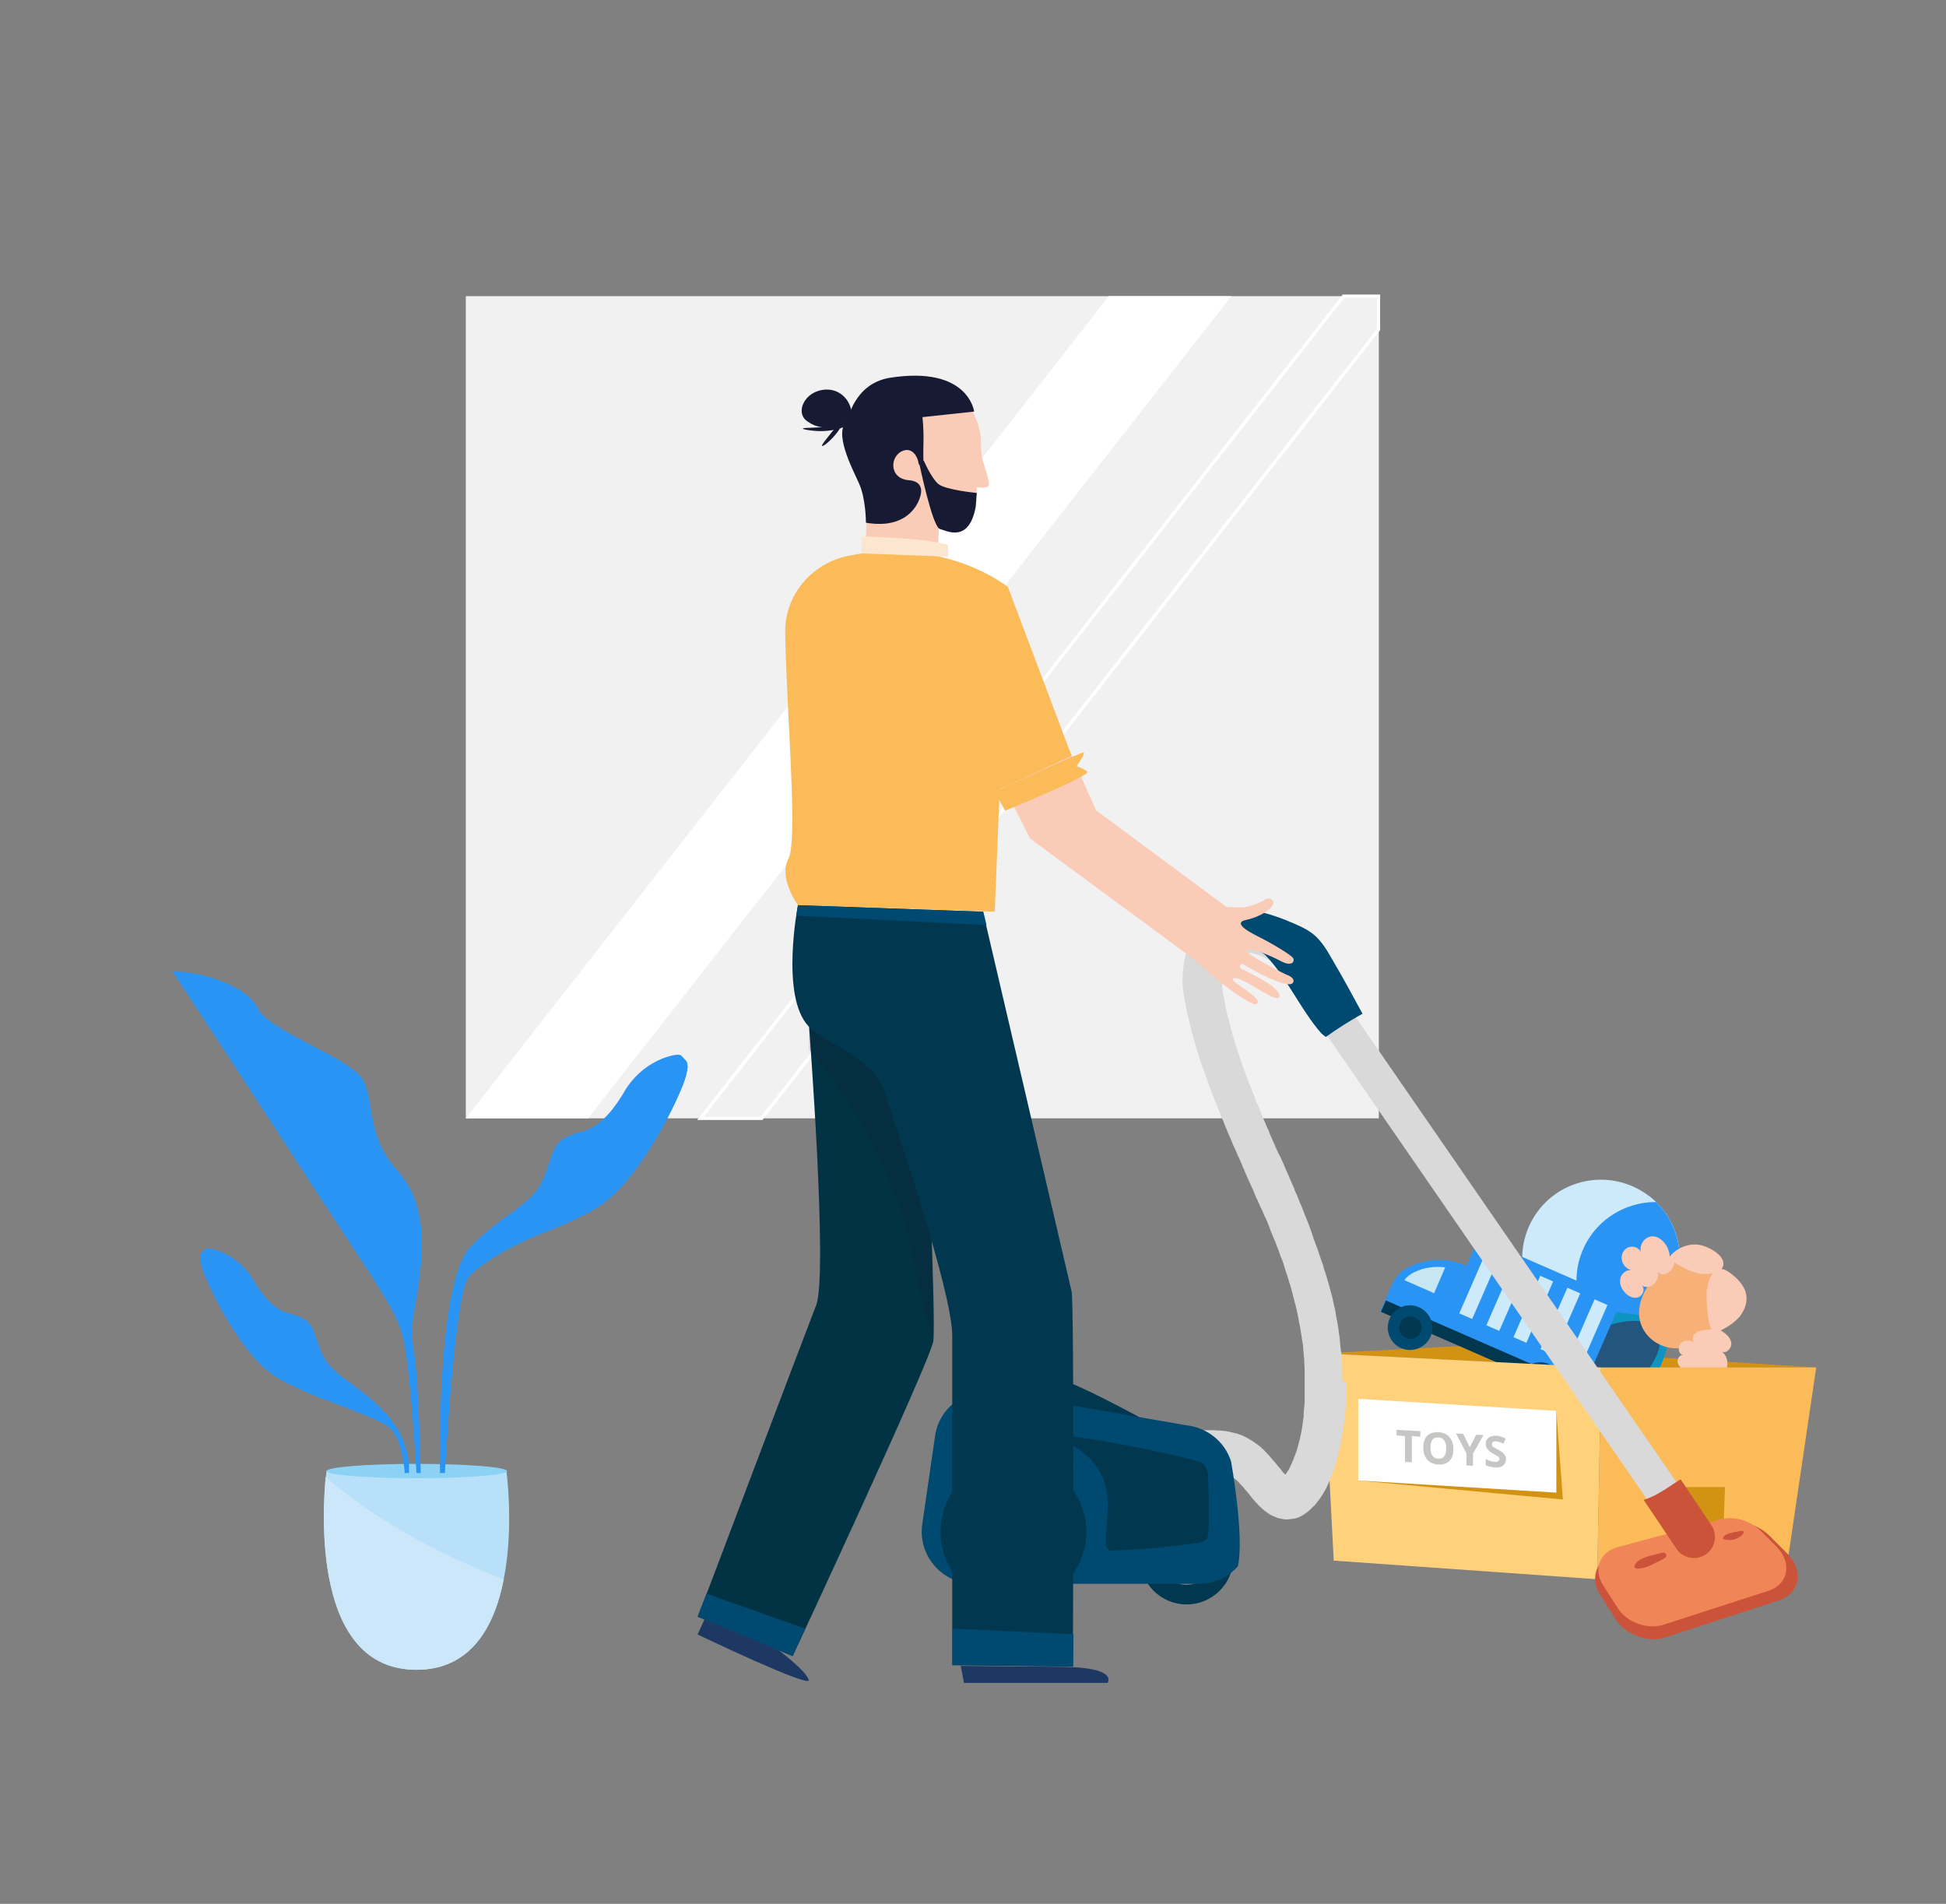 <svg xmlns="http://www.w3.org/2000/svg" xmlns:xlink="http://www.w3.org/1999/xlink" version="1.1" id="Layer_1" x="0px" y="0px" viewBox="0 0 595.3 582.4" style="enable-background:new 0 0 595.3 582.4;" xml:space="preserve">
<rect x="0" y="0" width="595.3" height="582.4" fill="#808080" stroke="none"/>
<style type="text/css">
	.st0{fill:#F1F1F1;}
	.st1{fill:#FFFFFF;}
	.st2{fill:none;stroke:#FFFFFF;stroke-miterlimit:10;}
	.st3{fill:#CDEAFB;}
	.st4{fill:#2A94F4;}
	.st5{fill:#D29315;}
	.st6{fill:#F7B178;}
	.st7{fill:#0E94C0;}
	.st8{fill:#23557D;}
	.st9{fill:#FACBB6;}
	.st10{fill:#01384F;}
	.st11{fill:#C6E6F3;}
	.st12{fill:#004970;}
	.st13{fill:#FED17A;}
	.st14{fill:#FABB58;}
	.st15{fill:#C6C6C5;}
	.st16{fill:#F1C24C;}
	.st17{fill:#D9D9D9;}
	.st18{fill:#808184;}
	.st19{fill:#CB5339;}
	.st20{fill:#F08557;}
	.st21{fill:#023344;}
	.st22{fill:#161A32;}
	.st23{fill:#FDE6CF;}
	.st24{opacity:0.15;fill:#161A32;}
	.st25{fill:#1C3863;}
	.st26{fill:#B8E1F9;}
	.st27{fill:#8CD2F4;}
	.st28{fill:#CCE7F9;}
</style>
<g>
	<rect x="142.5" y="90.6" class="st0" width="279.3" height="251.5"/>
	<polygon class="st1" points="179.9,342.1 142.5,342.1 339.2,90.6 376.7,90.6  "/>
	<polygon class="st2" points="421.7,90.6 421.7,100.8 233,342.1 214.3,342.1 411,90.6  "/>
</g>
<g>
	<g>
		<g>
			<path class="st3" d="M467.5,394.2c-5.1-12.3,0.7-26.4,13-31.5c8.3-3.4,17.4-1.9,24,3.2c3.2,2.5,5.8,5.8,7.5,9.8     c5.1,12.3-0.7,26.4-13,31.5c-4,1.7-8.2,2.2-12.2,1.7C478.5,407.8,470.9,402.5,467.5,394.2z"/>
			<path class="st3" d="M479.3,399.1c-5.1-12.3,0.7-26.4,13-31.5c4-1.7,8.2-2.2,12.2-1.7c0.7,0.6,1.4,1.2,2.1,1.8     c2.3,2.2,4.1,4.9,5.4,8c5.1,12.3-0.7,26.4-13,31.5c-3.1,1.3-6.3,1.9-9.5,1.8c-0.9,0-1.8-0.1-2.7-0.2     C483.6,406.4,481,403.1,479.3,399.1z"/>
			<path class="st4" d="M484.1,401.1c-5.1-12.3,0.7-26.4,13-31.5c3.1-1.3,6.3-1.9,9.5-1.9c2.3,2.2,4.1,4.9,5.4,8     c5.1,12.3-0.7,26.4-13,31.5c-3.1,1.3-6.3,1.9-9.5,1.8C487.3,406.8,485.4,404.2,484.1,401.1z"/>
		</g>
		<polygon class="st5" points="404.7,414 489.8,418.3 555.6,418.3 449.5,411.6   "/>
		<g>
			<g>
				<path class="st6" d="M491.3,436.9c-0.6,0.5-1.2,1-1.9,1.2c-0.7,0.2-1.6-0.1-1.9-0.8c-0.3-0.8,0.2-1.6,0.7-2.3      c2.3-2.9,4.8-5.8,7.3-8.5c2-2.2,7.5-4.8,5.7,0.1C499.8,430.3,494.2,434.3,491.3,436.9z"/>
				<path class="st6" d="M471.2,424.6c-6.9,3.5-13.2,8.3-18.5,14c-2.3,2.4-4.4,5.2-4.8,8.5c0,0.3,0,0.6,0.2,0.8      c0.2,0.1,0.4,0.1,0.6,0c1.9-0.4,3.5-1.6,5-2.8c3.5-2.8,7-5.5,10.4-8.3c3.1-2.5,6.3-5,8.8-8.1c1-1.2,1.8-3.1,0.6-4.1      c-0.4-0.4-0.9-0.5-1.5-0.5c-1.1,0-2.2,0.6-2.8,1.5L471.2,424.6z"/>
				<path class="st6" d="M477.3,430.4c-6.8,7.2-16.1,11.3-23.8,17.4c-1,0.8-2.1,2.2-1.3,3.3c0.5,0.8,1.7,0.8,2.6,0.6      c2.1-0.4,4.1-1.3,6.1-2.2c7.5-3.4,15.4-7.1,19.8-14.1c0.6-1,1.1-2,1.1-3.2c0-1.1-0.7-2.3-1.9-2.5c-1.8-0.3-3,1.8-4.4,3      L477.3,430.4z"/>
				<path class="st7" d="M500.8,402.2c-3-0.3-5.9-1-8.9-0.9c-2.6,0.1-7.1,1.1-7.9,4c-0.3,0.9,1,4.2,1.9,4.6c0.5,0.2,2,1,2.6,1      c3.9-0.7,8.2-3.5,11.7-5.3C504.5,403.2,504.3,402.6,500.8,402.2z"/>
				<path class="st7" d="M500.3,421.3c-0.5,1-4.1,1.6-4.2,2.7c0,1.1,3.7,2.8,4.7,3.1c1.6,0.5,3-1.1,3.8-2.5c1.8-3.1,3.4-6.4,4.6-9.8      c0.4-1.1,0.8-2.3,0.6-3.5c-0.1-1.4-1.2-3.1-2.8-2.8c-1.7,0.3-1.1,1.4-1.7,2.6C503.5,414.4,502,418,500.3,421.3z"/>
				<path class="st8" d="M503.6,404.3c-7.8-1.1-14.2,1.8-19.9,5c-6.4,3.5-12.6,7.4-18.7,11.2c3.8,8.2,10.6,16,18.6,21.5      c2.9-0.9,4.9-3.1,6.8-5.3c5.6-6.4,11.2-12.8,15.4-20.2c0.9-1.6,1.8-3.3,1.9-5.4c0.1-2.1-0.8-4.5-2.8-6.3L503.6,404.3z"/>
				<path class="st6" d="M528.7,395.7c-0.6-6.1-5.7-10.7-11.8-10.3c-0.9-0.2-1.9-0.1-3,0.3c-1.2,0.5-2.4,1-3.5,1.7      c-4.3,2.5-7.7,7-8.7,11.6c-2,8.7,6.3,15.3,14.5,13c2.4-0.7,4.7-2.1,6.6-3.9C526.6,405.2,529.2,400.8,528.7,395.7z"/>
			</g>
			<path class="st9" d="M523.9,406.5c-1,0.4-2.1,0.3-3.2,0.5c-1.1,0.2-2.2,0.6-2.7,1.6c-0.5,1,0.1,2.4,1.1,2.4     c-1.4-0.9-3.3-1.3-4.6-0.4c-1.3,0.9-1.3,3.5,0.3,3.9c-1.2,0-1.9,1.5-1.5,2.6c0.4,1.1,1.4,1.8,2.5,2.4c0.9,0.6,2,1.1,3.1,1     c1.1-0.1,2.2-1,2.1-2.1c0.7,2.5,4.3,3.4,6.2,1.6c1.9-1.7,1.5-5.2-0.6-6.6c1.4,0.9,3.3-1,3-2.7c-0.3-1.7-1.7-2.8-3.2-3.7     c2.2-1.1,4.3-2.5,5.9-4.4c1.5-2,2.4-4.5,1.8-6.9c-0.6-2.7-2.8-4.8-5-6.4c-4.5-3.4-6.4,1.6-7,5.4     C521.9,395.7,522.3,407.1,523.9,406.5z"/>
			<path class="st9" d="M519.9,389.6c-2.7-0.5-5.2-1.9-7.6-3.3c-0.4,1.1-0.9,2.2-1.8,2.9c-0.9,0.7-2.4,0.9-3.1,0.1     c-0.1,1.3-0.5,2.6-1.5,3.5c-0.9,0.9-2.5,1.2-3.6,0.5c1.1,1.1,0.2,3.2-1.3,3.6c-1.5,0.4-3.1-0.5-4.1-1.7c-1-1.2-1.6-2.7-1.2-4.2     c0.4-1.5,1.9-2.7,3.3-2.4c-1.5-0.5-2.7-1.8-2.9-3.4s0.7-3.2,2.2-3.7c1.5-0.5,3.3,0.3,3.8,1.8c-0.9-2.1,0.8-4.9,3.2-5.1     c1.3-0.1,2.6,0.6,3.5,1.6c1.2,1.2,1.9,2.9,2,4.6c2.1-2.7,5.7-4.1,9-3.6c2.3,0.3,7.4,2.8,7.4,5.7     C527.4,389.6,522.2,390,519.9,389.6z"/>
			<path class="st6" d="M483.9,405.3c0-0.1,0.1-0.2,0.1-0.3c-5,1.7-10.1,3.6-13.8,7.2c-0.7,0.7-1.4,2.1-0.5,2.6     c0.5,0.3,1.1,0.1,1.6,0c4.7-1.6,9.2-3.7,13.5-6.2C484.2,407.5,483.7,405.9,483.9,405.3z"/>
		</g>
		<g>
			<path class="st4" d="M422.3,401l57.5,25.1l2.6-5.9l-40.3-17.6l6.5-15.4l0,0c-5.5-2.4-11.8-2.3-17.3,0.2l-0.2,0.1     c-2.3,1.1-4.2,3-5.2,5.3L422.3,401z"/>
			
				<rect x="420.4" y="409.9" transform="matrix(-0.916 -0.4 0.4 -0.916 700.998 970.005)" class="st10" width="62.7" height="3.8"/>
			
				<rect x="445" y="386.9" transform="matrix(-0.916 -0.4 0.4 -0.916 738.269 954.53)" class="st4" width="47.7" height="26.6"/>
			<path class="st11" d="M432.6,389.2l0.2-0.1c2.9-1.4,6.2-1.8,9.3-1.4l-3.4,7.9l-9.1-4C430.4,390.5,431.5,389.7,432.6,389.2z"/>
			<path class="st12" d="M464.9,420.8c-1.5,3.5,0.1,7.5,3.5,9c3.5,1.5,7.5-0.1,9-3.5c1.5-3.5-0.1-7.5-3.5-9S466.4,417.3,464.9,420.8     z"/>
			<path class="st12" d="M425.1,403.4c-1.5,3.5,0.1,7.5,3.5,9c3.5,1.5,7.5-0.1,9-3.5c1.5-3.5-0.1-7.5-3.5-9     C430.7,398.3,426.7,399.9,425.1,403.4z"/>
			<path class="st10" d="M468,422.1c-0.8,1.7,0,3.7,1.8,4.5c1.7,0.8,3.7,0,4.5-1.8c0.8-1.7,0-3.7-1.8-4.5     C470.8,419.6,468.8,420.4,468,422.1z"/>
			<path class="st10" d="M428.3,404.8c-0.8,1.7,0,3.7,1.8,4.5c1.7,0.8,3.7,0,4.5-1.8c0.8-1.7,0-3.7-1.8-4.5     C431.1,402.3,429,403,428.3,404.8z"/>
			
				<rect x="483.4" y="397.3" transform="matrix(-0.916 -0.4 0.4 -0.916 767.41 975.267)" class="st3" width="4.3" height="20.5"/>
			
				<rect x="475.1" y="393.6" transform="matrix(-0.916 -0.4 0.4 -0.916 752.961 965.001)" class="st3" width="4.3" height="20.5"/>
			
				<rect x="466.8" y="390" transform="matrix(-0.916 -0.4 0.4 -0.916 738.512 954.735)" class="st3" width="4.3" height="20.5"/>
			
				<rect x="458.5" y="386.4" transform="matrix(-0.916 -0.4 0.4 -0.916 724.063 944.469)" class="st3" width="4.3" height="20.5"/>
			
				<rect x="450.2" y="382.8" transform="matrix(-0.916 -0.4 0.4 -0.916 709.613 934.203)" class="st3" width="4.3" height="20.5"/>
		</g>
		<polygon class="st13" points="404.7,414 489.8,418.3 488.6,483.1 408,477.4   "/>
		<polygon class="st14" points="489.8,418.3 555.6,418.3 546.8,477.9 488.6,483.1   "/>
		<polygon class="st5" points="512.8,480.9 511.3,454.9 527.7,454.9 526.8,479.7   "/>
	</g>
	<polygon class="st5" points="415.5,452.9 478.1,458.7 476.1,431.6  "/>
	<polygon class="st1" points="476.1,456.6 415.5,452.9 415.5,427.9 476.1,431.6  "/>
	<g>
		<path class="st15" d="M431.8,447.3l-2-0.1v-7.9l-2.6-0.2v-1.7l7.3,0.4v1.7l-2.6-0.2V447.3z"/>
		<path class="st15" d="M444.6,443.3c0,1.6-0.4,2.8-1.2,3.6c-0.8,0.8-1.9,1.2-3.4,1.1c-1.5-0.1-2.6-0.6-3.4-1.5    c-0.8-0.9-1.2-2.1-1.2-3.7c0-1.6,0.4-2.8,1.2-3.6c0.8-0.8,1.9-1.1,3.4-1.1c1.5,0.1,2.6,0.6,3.4,1.5    C444.2,440.5,444.6,441.7,444.6,443.3z M437.6,442.9c0,1.1,0.2,1.9,0.6,2.4c0.4,0.6,1,0.9,1.8,0.9c1.6,0.1,2.4-0.9,2.4-3.1    c0-2.2-0.8-3.3-2.4-3.4c-0.8,0-1.4,0.2-1.8,0.7C437.8,441,437.6,441.8,437.6,442.9z"/>
		<path class="st15" d="M449.6,442.7l2-3.8l2.2,0.1l-3.2,5.7v3.7l-2-0.1v-3.7l-3.2-6.1l2.2,0.1L449.6,442.7z"/>
		<path class="st15" d="M460.7,446.3c0,0.9-0.3,1.5-0.9,2c-0.6,0.5-1.5,0.7-2.6,0.6c-1-0.1-1.9-0.3-2.7-0.7v-1.9    c0.6,0.3,1.2,0.6,1.6,0.7c0.4,0.1,0.9,0.2,1.2,0.2c0.4,0,0.8,0,1-0.2c0.2-0.2,0.4-0.4,0.4-0.7c0-0.2-0.1-0.4-0.2-0.5    c-0.1-0.2-0.3-0.3-0.5-0.4c-0.2-0.1-0.6-0.4-1.2-0.7c-0.6-0.3-1-0.6-1.3-0.9c-0.3-0.3-0.5-0.6-0.7-0.9c-0.2-0.3-0.3-0.7-0.3-1.2    c0-0.8,0.3-1.5,0.9-1.9c0.6-0.5,1.4-0.6,2.4-0.6c0.5,0,1,0.1,1.4,0.3c0.5,0.1,0.9,0.3,1.4,0.6l-0.7,1.5c-0.5-0.2-0.9-0.4-1.3-0.5    c-0.3-0.1-0.7-0.2-1-0.2c-0.4,0-0.7,0.1-0.9,0.2c-0.2,0.2-0.3,0.4-0.3,0.7c0,0.2,0,0.3,0.1,0.5c0.1,0.1,0.2,0.3,0.4,0.4    c0.2,0.1,0.6,0.4,1.3,0.7c0.9,0.5,1.5,0.9,1.9,1.4C460.5,445.2,460.7,445.7,460.7,446.3z"/>
	</g>
</g>
<g>
	<g>
		<path class="st16" d="M549.4,189.2c0,0,0.1,0,0.1,0C549.5,189.1,549.5,189.1,549.4,189.2C549.5,189.2,549.4,189.2,549.4,189.2z"/>
	</g>
	<path class="st17" d="M520.4,473.6c-1.5,1-3.4,1.1-4.9,0.4c-0.9-0.4-1.8-1-2.4-1.9l-8.2-11.9L388.8,291.9c-1.6-2.4-1-5.5,1.4-7.1   c2.4-1.6,5.6-0.9,7.3,1.4l116.6,169l7.7,11.2C523.3,468.8,522.8,472,520.4,473.6z"/>
	<path class="st10" d="M377.3,476.5c0,7.9-6.4,14.3-14.3,14.3s-14.3-6.4-14.3-14.3c0-7.9,6.4-14.3,14.3-14.3   S377.3,468.6,377.3,476.5z"/>
	<path class="st18" d="M371.3,476.5c0,4.6-3.7,8.3-8.3,8.3c-4.6,0-8.3-3.7-8.3-8.3c0-4.6,3.7-8.3,8.3-8.3   C367.6,468.2,371.3,471.9,371.3,476.5z"/>
	<path class="st10" d="M300.9,423c0.9-2.5,2.1-5.3,4.6-6c1.1-0.3,2.3-0.1,3.5,0.1c13.6,2.7,26.1,9.3,38.4,15.8   c1.1,0.6,2.3,1.3,2.3,2.5c0,0.7-0.4,1.3-0.8,1.8c-2.3,2.5-6.2,2.4-9.6,2.2c-9.7-0.7-19.4-1.4-29.1-2.3c-2.4-0.2-10.6,0.3-12.3-1.8   C295.8,432.8,299.9,425.8,300.9,423z"/>
	<path class="st17" d="M411.9,423.5c0,1.3,0,2.6-0.1,3.9c0,0.6,0,1.3-0.1,1.9c0,1.2-0.1,2.4-0.3,3.6c0,0.4,0,0.8-0.1,1.2   c0,0.5-0.1,1-0.2,1.6c-0.1,0.8-0.2,1.7-0.4,2.6c-0.1,0.7-0.2,1.5-0.4,2.3c-0.1,0.6-0.2,1.2-0.4,1.8c-0.2,0.9-0.4,1.8-0.6,2.8   c-0.2,1-0.6,2.1-0.9,3.3c-0.2,0.7-0.5,1.5-0.8,2.2c-0.2,0.4-0.3,0.7-0.4,1.1c-0.1,0.3-0.3,0.7-0.4,1c-0.3,0.7-0.6,1.4-0.9,2   c-0.2,0.4-0.4,0.8-0.6,1.2c-0.5,0.8-1,1.7-1.5,2.4c-0.2,0.3-0.5,0.7-0.8,1c-0.1,0.2-0.2,0.3-0.3,0.4c-0.3,0.4-0.6,0.8-1,1.1   c-0.3,0.3-0.7,0.7-1,1c-0.6,0.5-1.2,1-1.7,1.3c-0.4,0.3-0.8,0.5-1.2,0.7c-0.3,0.2-0.6,0.3-1,0.4c-0.5,0.2-0.9,0.3-1.4,0.3   c-0.6,0.1-1.1,0.2-1.7,0.2h-0.3c-0.5,0-1-0.1-1.4-0.2c-0.7-0.1-1.4-0.3-2-0.6c-0.2-0.1-0.4-0.2-0.7-0.3c-0.9-0.4-1.7-1-2.5-1.6   c-0.4-0.3-0.7-0.6-1.1-1c-0.4-0.3-0.8-0.7-1.2-1.2c-0.3-0.3-0.6-0.6-0.9-1c-0.4-0.4-0.7-0.8-1.1-1.3c-0.2-0.3-0.4-0.5-0.6-0.8   c0-0.1-0.1-0.1-0.2-0.2c-0.2-0.3-0.4-0.6-0.7-0.8c-0.3-0.5-0.7-0.9-1.1-1.3c-0.4-0.4-0.7-0.8-1.1-1.2c-0.4-0.4-0.7-0.7-1.1-1   c0,0,0,0-0.1,0c-0.4-0.3-0.7-0.5-1.1-0.7c-0.3-0.2-0.6-0.3-0.9-0.4c-0.4-0.2-0.9-0.3-1.3-0.4c-0.2-0.1-0.4-0.1-0.6-0.1   c-0.4-0.1-0.7-0.2-1.1-0.2c-0.3-0.1-0.6-0.1-1-0.1c-0.4,0-0.8,0-1.2,0c-0.4,0-0.9,0-1.4,0.1c-0.4,0-0.9,0.1-1.3,0.2   c-0.4,0-0.7,0.1-1.1,0.2c-2.7,0.5-5.3,1.4-7.6,2.4l-4.3-12.2c3.3-1.4,6.5-2.3,9.4-2.9c0.4-0.1,0.9-0.2,1.3-0.3   c0.8-0.1,1.5-0.2,2.2-0.3c0.6,0,1.1-0.1,1.6-0.1c0.6,0,1.1,0,1.7,0c0.5,0,1,0,1.5,0.1c0.6,0,1.2,0,1.8,0.1c0.6,0,1.3,0.2,1.9,0.3   c0.6,0.1,1.2,0.3,1.7,0.4c0.6,0.1,1.1,0.3,1.6,0.5c0.4,0.1,0.8,0.3,1.2,0.5c0.4,0.2,0.9,0.4,1.3,0.7c0.5,0.3,1,0.5,1.5,0.9   c0.4,0.3,0.9,0.6,1.3,0.9c0,0,0.1,0.1,0.1,0.1c0.3,0.2,0.6,0.4,0.9,0.7c0.6,0.5,1.2,1.1,1.7,1.7c0.2,0.2,0.4,0.4,0.6,0.6   c0.4,0.5,0.9,1,1.2,1.4c0.4,0.5,0.9,1,1.3,1.5c0.1,0.1,0.2,0.2,0.2,0.3c0.2,0.2,0.4,0.5,0.6,0.7c0.3,0.3,0.6,0.7,0.9,1.1   c0.2,0.3,0.4,0.5,0.6,0.7c0.2,0.1,0.3,0.3,0.4,0.4c0,0,0,0,0,0c0.2-0.2,0.3-0.3,0.4-0.6c0.1-0.1,0.2-0.2,0.2-0.3   c0.1-0.1,0.2-0.3,0.3-0.4c0.1-0.1,0.2-0.3,0.2-0.4c0.2-0.3,0.3-0.5,0.4-0.8c0.1-0.1,0.2-0.3,0.2-0.4c0.2-0.4,0.4-0.9,0.6-1.4   c0.2-0.2,0.2-0.5,0.3-0.7c0.1-0.3,0.2-0.5,0.3-0.8c0.2-0.5,0.4-1,0.6-1.6c0.2-0.8,0.5-1.7,0.7-2.6c0-0.2,0.1-0.4,0.2-0.7   c0.2-0.8,0.3-1.6,0.5-2.4c0.1-0.4,0.1-0.8,0.2-1.2c0.1-0.5,0.2-1,0.2-1.4c0.1-0.4,0.1-0.9,0.2-1.4c0.1-0.3,0.1-0.6,0.1-0.9   c0-0.1,0-0.2,0-0.3c0-0.6,0.1-1.1,0.1-1.7v0c0.1-0.8,0.2-1.5,0.2-2.3c0-0.3,0-0.6,0-0.9c0-0.4,0.1-0.7,0-1.1c0-0.5,0-1,0-1.5   c0-0.3,0-0.5,0-0.7c0-0.9,0-1.8,0-2.7c0-0.2,0-0.4,0-0.6c0-0.6,0-1.1,0-1.7c0-0.1,0-0.2,0-0.3c0-0.7,0-1.4-0.1-2.1   c0-0.2,0-0.3,0-0.5c0-0.8-0.1-1.7-0.2-2.5c0-0.1,0-0.3,0-0.4c-0.1-0.8-0.2-1.5-0.2-2.3c0-0.2,0-0.3-0.1-0.5   c-0.1-0.7-0.2-1.3-0.3-1.9c0-0.4-0.1-0.8-0.2-1.3c-0.1-1-0.3-1.9-0.5-2.9c-0.1-0.3-0.2-0.7-0.2-1.1c-0.2-1-0.4-2-0.6-3   c0-0.2-0.1-0.4-0.2-0.7c-0.1-0.6-0.2-1.1-0.4-1.6c-0.1-0.4-0.2-0.8-0.3-1.2c-0.2-0.9-0.5-1.8-0.7-2.7c0-0.2-0.1-0.3-0.1-0.4v0   c-0.2-0.7-0.4-1.5-0.7-2.2c0-0.2-0.1-0.3-0.1-0.5c-0.3-0.9-0.6-1.8-0.9-2.7c-0.2-0.7-0.4-1.3-0.6-2c-0.2-0.6-0.4-1.3-0.7-1.9   c-0.2-0.4-0.3-0.9-0.5-1.3c-0.2-0.7-0.5-1.5-0.8-2.2c0-0.1,0-0.1-0.1-0.2c-0.2-0.7-0.5-1.4-0.8-2c0-0.1,0-0.2-0.1-0.3   c-0.4-0.9-0.7-1.8-1.1-2.7c-0.1-0.3-0.2-0.6-0.3-0.9c-0.4-1-0.8-1.9-1.2-2.9c-0.1-0.1-0.1-0.2-0.2-0.3c-0.3-0.7-0.6-1.5-1-2.3   c0-0.1-0.1-0.2-0.2-0.3c-0.3-0.7-0.6-1.5-1-2.3c-0.1-0.3-0.2-0.5-0.4-0.8c-0.4-1.1-0.9-2.2-1.4-3.3c-0.1-0.2-0.2-0.5-0.3-0.7   c-0.2-0.4-0.4-0.9-0.6-1.3c-0.2-0.4-0.3-0.7-0.5-1.1c-0.2-0.4-0.4-0.9-0.6-1.4c-0.1-0.3-0.2-0.5-0.3-0.8c-0.2-0.3-0.4-0.7-0.5-1.1   c-0.4-1-0.8-1.9-1.2-2.8c-0.2-0.3-0.4-0.7-0.5-1.1c-0.3-0.7-0.6-1.3-0.9-2c-0.2-0.3-0.3-0.6-0.4-0.9c-0.5-1.2-1-2.4-1.5-3.5   c-0.2-0.5-0.4-1-0.6-1.5c-0.4-1-0.9-2.1-1.3-3.2c-0.1-0.1-0.2-0.3-0.2-0.4c-0.4-1-0.8-2-1.2-3c-0.2-0.5-0.4-1-0.6-1.5   c-0.2-0.5-0.4-1-0.6-1.6c-0.3-0.7-0.6-1.5-0.9-2.3c-0.2-0.5-0.3-1-0.5-1.4c-0.2-0.4-0.3-0.8-0.4-1.2c-0.4-1.2-0.9-2.4-1.3-3.5   c-0.1-0.4-0.2-0.7-0.4-1.1c-0.2-0.6-0.4-1.1-0.6-1.7c-0.1-0.5-0.3-1-0.4-1.4c-0.1-0.3-0.2-0.7-0.3-1c-0.2-0.7-0.4-1.4-0.6-2   c-0.2-0.7-0.4-1.4-0.6-2c-0.1-0.4-0.2-0.9-0.4-1.4c-0.2-0.7-0.4-1.5-0.5-2.2c-0.2-0.5-0.3-1-0.4-1.6c-0.2-0.8-0.4-1.6-0.6-2.4   c-0.1-0.4-0.2-0.8-0.2-1.2c-0.2-1-0.4-2-0.6-3c-0.1-0.5-0.2-0.9-0.2-1.4c-0.1-0.3-0.2-0.7-0.2-1c-0.3-2.3-0.3-4.5-0.1-6.7   c0-0.2,0-0.5,0.1-0.7c0.3-2.6,0.9-5,1.9-7.1c0.1-0.3,0.2-0.6,0.4-0.8c1.2-2.4,2.9-4.4,5-6c0.1-0.1,0.2-0.2,0.3-0.2   c0.3-0.3,0.6-0.6,1-0.8c2.7-1.7,5.6-2.6,8.8-2.8h0c6.7-0.4,14.3,2.6,21.2,8.7l-7.7,10.1c-4.1-3.6-7.9-5.3-11-5.7   c-0.4,0-0.9-0.1-1.2-0.1c-0.9,0-1.7,0.1-2.4,0.3c-0.6,0.1-1.1,0.3-1.6,0.7c-0.4,0.3-0.8,0.6-1.1,1c-0.4,0.4-0.7,1-1,1.6   c-0.4,0.9-0.7,2-0.8,3.2c0,0.3,0,0.5,0,0.8c0,1.1,0,2.4,0.2,3.7l0.1,0.8c0,0.2,0.1,0.4,0.1,0.6c0.1,0.8,0.3,1.5,0.4,2.3   c0,0.2,0.1,0.3,0.1,0.5c0.2,0.8,0.3,1.6,0.5,2.4c0,0,0,0,0,0.1c0.2,1,0.5,2,0.8,3.1c0,0,0,0.1,0,0.1c0.2,0.7,0.4,1.5,0.6,2.3   c0,0.1,0,0.2,0.1,0.3c0.3,1.2,0.6,2.4,1,3.5c0.3,0.9,0.6,1.9,0.9,2.8c0,0.1,0.1,0.3,0.1,0.4c0.4,1.1,0.7,2.2,1.1,3.3   c0,0.1,0.1,0.2,0.1,0.3c0.3,0.9,0.6,1.8,1,2.7c0,0.1,0.1,0.2,0.1,0.3c0.4,1.2,0.9,2.4,1.4,3.6c0,0,0,0,0,0c0.5,1.2,0.9,2.4,1.4,3.6   c0,0.1,0.1,0.2,0.1,0.3c0.3,0.8,0.6,1.6,1,2.4c0.2,0.3,0.3,0.7,0.4,1c0.4,0.9,0.8,1.8,1.1,2.7c0.2,0.5,0.4,1,0.7,1.6   c0.3,0.8,0.6,1.5,1,2.3c0.1,0.2,0.2,0.3,0.2,0.6c0.4,1,0.9,2,1.3,3c0.1,0.1,0.1,0.3,0.2,0.4c0.4,1,0.9,2.1,1.4,3.1   c0,0.1,0.1,0.1,0.1,0.2c0,0.1,0.1,0.2,0.2,0.3c0.4,1,0.9,1.9,1.3,2.9c0,0.1,0,0.2,0.1,0.3c0.4,0.9,0.8,1.8,1.2,2.7   c0.2,0.3,0.3,0.6,0.4,1c0.4,0.9,0.8,1.8,1.2,2.7h0c0.2,0.3,0.3,0.7,0.4,1.1c0.2,0.4,0.4,0.9,0.6,1.3c0.2,0.4,0.3,0.8,0.5,1.2   c0.3,0.8,0.6,1.6,1,2.4c0,0.1,0.1,0.2,0.1,0.3c0.4,1.1,0.9,2.2,1.3,3.3c0.1,0.2,0.2,0.3,0.2,0.5c0.3,0.6,0.5,1.2,0.7,1.8   c0.1,0.2,0.2,0.4,0.2,0.6c0.4,0.8,0.6,1.7,0.9,2.5c0.1,0.2,0.2,0.4,0.2,0.7c0.3,0.7,0.5,1.3,0.7,1.9c0.3,0.7,0.6,1.4,0.8,2.2   c0.2,0.6,0.4,1.1,0.6,1.7c0.2,0.7,0.4,1.3,0.7,2c0.2,0.7,0.4,1.4,0.6,2.1c0.1,0.2,0.1,0.3,0.2,0.5c0.3,1,0.6,2,0.9,3   c0.1,0.1,0.1,0.3,0.1,0.4c0.3,1,0.6,2.1,0.9,3.2c0,0,0,0,0,0c0.3,1.2,0.6,2.4,0.8,3.6c0,0.1,0.1,0.2,0.1,0.3   c0.2,0.9,0.4,1.7,0.5,2.6c0,0.1,0,0.1,0,0.2c0.3,1.4,0.6,2.9,0.8,4.4c0,0.1,0,0.3,0,0.4c0.2,0.9,0.3,1.8,0.4,2.8c0,0.1,0,0.3,0,0.4   c0.1,0.9,0.2,1.8,0.3,2.7c0,0.2,0.1,0.4,0.1,0.6c0.1,0.7,0.1,1.5,0.2,2.3c0,0.3,0,0.6,0,0.9c0.1,0.7,0.1,1.5,0.1,2.3   c0,0.4,0.1,0.8,0,1.2c0,0.5,0.1,1.1,0,1.7C411.9,422.7,411.9,423.1,411.9,423.5z"/>
	<path class="st12" d="M405.6,317.2c3.6-2.6,7.3-4.9,11.2-7.1c-3-5.5-6-11.1-9.2-16.5c-1.6-2.8-3.2-5.6-5.7-7.7   c-2.2-1.8-4.9-2.9-7.5-4c-4.1-1.7-13.2-5.1-16.5-2.2c-2,1.7-2.6,4.6-3.2,7.2c2.2,2,10.2,3,12.4,5.3c6.6,6.8,10.7,16.6,17.1,23.9   C404.7,316.5,405.1,316.9,405.6,317.2z"/>
	<path class="st12" d="M378.7,479.1c2-9.3-2.1-32-2.1-32c-1.9-6.1-7.3-10.4-13.7-11.1l-59.4-10.3c-8.4-0.8-16,4.9-17.4,13.2   l-3.9,26.9c-1.7,9.8,5.9,18.7,15.8,18.7h68.5C371.6,484.6,375.8,482.4,378.7,479.1z"/>
	
		<ellipse transform="matrix(0.23 -0.973 0.973 0.23 -217.056 662.581)" class="st10" cx="310.1" cy="468.4" rx="22.3" ry="22.3"/>
	<path class="st18" d="M323,468.4c0,7.1-5.8,12.9-12.9,12.9s-12.9-5.8-12.9-12.9c0-7.1,5.8-12.9,12.9-12.9S323,461.3,323,468.4z"/>
	<path class="st10" d="M327.9,442.1c4.7,2.5,8.6,6.7,10.1,11.7c1.7,5.8,0.3,12,0.3,18c0,0.7,0.1,1.6,0.6,2.1   c0.5,0.5,1.3,0.5,1.9,0.4c8.6-0.3,17.3-1.1,25.8-2.4c0.8-0.1,1.6-0.3,2.2-0.8c0.8-0.7,0.9-1.9,0.9-3c0.1-5.3,0.1-10.5-0.1-15.8   c-0.1-1.5-0.2-3.1-1.2-4.2c-0.7-0.7-1.7-1.1-2.6-1.3c-5.8-1.6-39.1-9.1-50-8.1C319.9,439.2,324.1,440.1,327.9,442.1z"/>
	<path class="st19" d="M494.3,475.3l34-9.2c4.4-1.2,9.6,0.3,13,3.7l5.4,5.4c5.2,5.2,3.9,12.3-2.6,14.4l-34.7,11.3   c-5.4,1.7-12.1-0.8-15.2-5.6l-4.7-7.4C486.2,482.6,488.4,476.9,494.3,475.3z"/>
	<path class="st20" d="M494.8,473.3l31.6-8.5c4.1-1.1,8.9,0.3,12.1,3.4l5,5c4.8,4.8,3.6,11.4-2.4,13.4L508.9,497   c-5,1.6-11.3-0.7-14.1-5.2l-4.4-6.9C487.3,480.1,489.4,474.8,494.8,473.3z"/>
	<path class="st19" d="M521.8,475.5c-1.9,1.3-4.2,1.4-6.1,0.6c-1.2-0.5-2.2-1.3-2.9-2.4l-10-14.9c4-1.1,7.8-4.1,11.3-6.3l9.4,14   C525.5,469.5,524.7,473.6,521.8,475.5z"/>
	<path class="st19" d="M508,475.1c0.6-0.2,1.5-0.2,1.7,0.4c0.3,0.6-0.4,1.2-1.1,1.5c-1.3,0.7-2.6,1.3-4,2c-1.2,0.6-6.4,2-4-1   C502.1,476.3,505.9,475.7,508,475.1z"/>
	<path class="st19" d="M532.8,468.3c0.2,0,0.4,0,0.5,0.1c0.2,0.2,0.1,0.5-0.1,0.8c-1.4,1.8-4.1,2.4-6.2,1.5   C527.2,468.9,531.4,468.6,532.8,468.3z"/>
</g>
<g>
	<path class="st21" d="M247.5,314c0,0,5.8,75.6,2.2,85.2c-3.8,9.8-36.2,95.4-36.2,95.4l29,12c0,0,42.1-90.3,43-96.3   c0.9-6-2.3-77.3-2.3-77.3l-8.8-15.1L247.5,314z"/>
	<path class="st9" d="M297.4,125.6c0,0,2.8,5,2.7,9.8c-0.1,2.3,0.2,4.6,0.9,6.7c0.9,2.7,1.9,5.9,1.4,6.5c-0.8,1-3.6,0.4-3.6,0.4   s0.1,14.4-7.3,13.4c-7-0.9-4.3-1-4.3-1l-0.3,8.8l-22.2-0.8l0.4-10.5l3.4-36.7L297.4,125.6z"/>
	<path class="st22" d="M259.3,128.6c-4.5,3.5,1.3,14.4,3.4,19.1c2.2,4.6,2.2,12.2,2.2,12.2c14,2.4,16.5-7.7,16.5-7.7   s2.1-4.9-3.4-5.3c-6.2-0.5-5.9-7.7-1.5-9.1c2.6-0.8,4.2,1.8,4.5,3.9c0.2,1.2,1.5,0.5,1.5,0.5s-0.1-4.1,0-7.3   c0.1-3.4-0.3-7.3-0.3-7.3l15.8-1.7c0,0-1.7-14.2-26-10.3C261.2,117.5,259.3,128.6,259.3,128.6z"/>
	<path class="st22" d="M260,129.5c1.5-3.5-0.3-7.9-3.8-9.6c-3.5-1.7-8.2-0.3-10.1,2.9c-0.9,1.4-1.2,3.3-0.4,4.7   c0.4,0.8,1.1,1.3,1.9,1.8c3.4,2.2,8.2,1.9,11.4-0.5"/>
	<path class="st22" d="M281.2,141.7c0,0,4,19.4,6.3,20.1c2.3,0.7,9,4.3,11-6.9l0.3-4.1c0,0-9.4-0.9-11.7-2.7   c-2.2-1.8-4.5-7.2-4.5-7.2L281.2,141.7z"/>
	<g>
		<path class="st22" d="M265.9,121.8c0.2,0,0.1,1.5-1,3.4c-1.1,2-3.6,4.2-6.9,5.5c-3.3,1.2-6.5,1.3-8.8,1.1    c-2.2-0.2-3.6-0.5-3.6-0.7c0-0.2,1.4-0.2,3.6-0.3c2.2-0.1,5.2-0.3,8.3-1.4c3-1.1,5.3-3.1,6.6-4.7    C265.3,123.1,265.6,121.8,265.9,121.8z"/>
	</g>
	<g>
		<path class="st22" d="M258.7,126.8c0.3,0.1-0.6,2.8-2.6,5.5c-2.1,2.7-4.4,4.4-4.6,4.1c-0.3-0.3,1.5-2.3,3.5-4.9    C256.9,128.9,258.3,126.6,258.7,126.8z"/>
	</g>
	<path class="st14" d="M259.6,170c-11.4,2.3-19.5,12.1-19.4,23.3c0.3,22.9,4,63.8,1,69.4c-3.2,5.8,2.9,14.2,2.9,14.2l60.2,2l4-99.3   C308.3,179.5,289.3,164.1,259.6,170z"/>
	<g>
		<polyline class="st9" points="375.7,277.8 335.3,247.9 315.4,203 291.4,209.6 315.1,256.5 364.9,293.2 375.7,277.8   "/>
		<g>
			<g>
				<path class="st9" d="M366.4,276.4l4.6,0.4c0,0,2.8,0.7,7.8,0.8c1.3,0,2.6-0.1,3.8-0.5c1.5-0.5,3.5-1.2,4.4-1.9      c1.2-0.9,2.9,0.1,2.5,1.4c-0.4,1.3-3.6,3.8-8.3,4.8c-4.7,1,2.1,4.3,4.5,5.5c2.4,1.2,9.8,5.4,10,6.4c0.3,1.5-1.3,2.1-3.7,0.8      c-2.4-1.3-9.9-4.7-10.5-3.4c-0.6,1.3,11.9,7.4,11.9,7.4s2.9,0.9,2.2,2.4c-1.2,2.7-14-4.7-15.2-5.5c-0.8-0.5-1.6,0.9-0.6,1.4      c1,0.5,12.7,5.8,11.5,8.6c-0.9,2.1-10.6-6-13.7-5.8c-3.1,0.2,8,5.5,7.1,7.5c-0.4,0.7-0.7,1.3-6.6-2.7      c-6.1-4-20.6-17.5-20.6-17.5l9.1-10.2"/>
			</g>
		</g>
	</g>
	<path class="st14" d="M308.3,179.5l19.5,51.7l-23.6,11c0,0-23.6-45.2-23.6-49.3C280.7,188.8,288.8,166.5,308.3,179.5z"/>
	<path class="st14" d="M304.3,242.2l3.2,5.8c0,0,26.3-10.8,25.1-11.9s-3.3-1.7-3.3-1.7s3.1-4.2,2.1-4.2   C330.4,230.2,304.3,242.2,304.3,242.2z"/>
	<path class="st23" d="M263.6,169.3v-5.2c0,0,19.9,0.4,26.4,2.6v3.6L263.6,169.3z"/>
	<path class="st24" d="M247.5,314v7.1c0,0,25,28.1,31.5,62.8c2.7,14.4,6.4,26.4,6.4,26.4l-0.5-31.1l-10.7-53.8L247.5,314z"/>
	<path class="st10" d="M244.1,276.9c0,0-5.5,28,3.3,37.1c5,5.1,20.1,9.8,23.2,19.9c2.5,8.2,20.7,60.8,20.7,74.7   c0,10.8,0,100.8,0,100.8l36.9,0.4c0,0,0.5-110.7-0.4-114.8c-0.9-4-27.1-116.1-27.1-116.1L244.1,276.9z"/>
	<polygon class="st12" points="291.4,509.3 291.4,498.2 328.4,499.9 328.3,509.8  "/>
	<polygon class="st12" points="213.4,494.5 242.4,506.6 246.3,498.2 216.1,487.5  "/>
	<path class="st25" d="M215.5,495.4l-2.1,4.6c0,0,34.9,16.7,34,13.9c-0.8-2.8-9.2-9.1-9.2-9.1L215.5,495.4z"/>
	<path class="st25" d="M293.9,509.6l1,5.2h43.9c0,0,3.6-4.7-13.6-4.9C308,509.8,293.9,509.6,293.9,509.6z"/>
	<polygon class="st12" points="244.1,276.9 243.6,280.1 301.8,283 300.8,278.9  "/>
</g>
<g>
	<path class="st26" d="M127.4,510.8c16.8,0,23.9-13.4,26.7-27.7c3.2-16.1,0.8-33.2,0.8-33.2H99.9c0,0-0.1,0.7-0.2,1.8   C98.7,461.9,95.4,510.8,127.4,510.8z"/>
	<path class="st27" d="M99.9,450c0,1.2,12.3,2.2,27.6,2.2c15.2,0,27.6-1,27.6-2.2c0-1.2-12.3-2.2-27.6-2.2S99.9,448.8,99.9,450z"/>
	<path class="st4" d="M52.8,297.2c0,0,29,44.2,46.5,71.2s22,32.6,24.1,41.3c2.1,8.7,4,40.9,4,40.9h1.3c0,0-0.5-27.3-2-36.5   c-1.5-8.9,0.1-12.1,1.4-21.4c1.2-9.3,2.9-24.3-6.6-34.7c-9.4-10.4-6.9-20.6-10.3-27.4c-3.3-6.8-29-15.1-32.4-22.2   C75.5,301.4,61,297,52.8,297.2z"/>
	<path class="st4" d="M52.8,297.2c0,0,9.2,10.4,15.4,13.9c6.2,3.5,9.2,0.4,13.9,8.9c4.8,8.5,5,12.3,9.3,16.6   c4.3,4.3,9.5,4.6,10,14.1c0.4,9.5-2.1,17.6-2.1,17.6S54.7,299.5,52.8,297.2z"/>
	<path class="st4" d="M125.1,450.6h-1.3c0,0-0.4-8.8-3.9-13.1c-2.3-2.8-11.9-5.9-21.4-9.7c-5.3-2.1-10.4-4.3-14.3-6.8   c-11.1-7-21.6-29.7-22.5-33.7c-0.3-1.4-0.5-2.3-0.5-2.8l0,0c0-1.1,0.6-1.2,1.5-2.3c0.5-0.5,1.8-0.3,3.4,0.2c4.7,1.5,8.8,4.7,11.3,9   c2.3,4,6,9,10.5,10.2c7.8,2.1,7.2,3.4,10.1,11.3c2.9,7.9,10.1,9.2,19.2,18.6C126.3,440.7,125.1,450.6,125.1,450.6z"/>
	<path class="st4" d="M98.5,427.8c-5.3-2.1-10.4-4.3-14.3-6.8c-11.1-7-21.6-29.7-22.5-33.7c-0.3-1.4-0.5-2.3-0.5-2.8   c0.1,0.3,0.6,3.8,6.3,6.2c6,2.5,7.2,2.5,7.9,6.2c0.8,3.8,1.4,7.8,4.6,8.6c3.1,0.8,5.1-2.7,7.5,3c2.5,5.7,3.7,7.7,5.9,8.5   c2.3,0.8,4-0.4,4.5,4C98.2,423.7,98.4,426.2,98.5,427.8z"/>
	<path class="st4" d="M134.6,450.6h1.5c0,0,3-54.7,7.2-59.8c2.7-3.3,11.5-9.2,22.8-13.6c6.2-2.5,12.4-5.1,17-8.1   c13.1-8.3,25.6-35.1,26.7-39.9c0.4-1.6,0.6-2.7,0.5-3.4l0,0c0-1.3-0.7-1.5-1.8-2.8c-0.5-0.6-2.1-0.4-4.1,0.2   c-5.6,1.7-10.4,5.6-13.4,10.7c-2.7,4.7-7.1,10.6-12.4,12.1c-9.3,2.5-8.5,4-11.9,13.4c-3.4,9.4-12,11-22.8,22   C133.3,392.5,134.6,450.6,134.6,450.6z"/>
	<path class="st4" d="M166.1,377.2c6.2-2.5,12.4-5.1,17-8.1c13.1-8.3,25.6-35.1,26.7-39.9c0.4-1.6,0.6-2.7,0.5-3.4   c-0.1,0.3-0.6,4.6-7.5,7.4c-7.1,2.9-8.5,2.9-9.4,7.4c-0.9,4.5-1.7,9.3-5.4,10.2c-3.7,0.9-6-3.2-8.9,3.6c-2.9,6.8-4.3,9.1-7,10   c-2.7,0.9-4.7-0.5-5.3,4.8C166.4,372.3,166.2,375.3,166.1,377.2z"/>
	<g>
		<path class="st28" d="M127.4,510.8c16.8,0,23.9-13.4,26.7-27.7c-16.5-6.3-37.2-16.3-54.5-31.3C98.7,461.9,95.4,510.8,127.4,510.8z    "/>
	</g>
</g>
</svg>